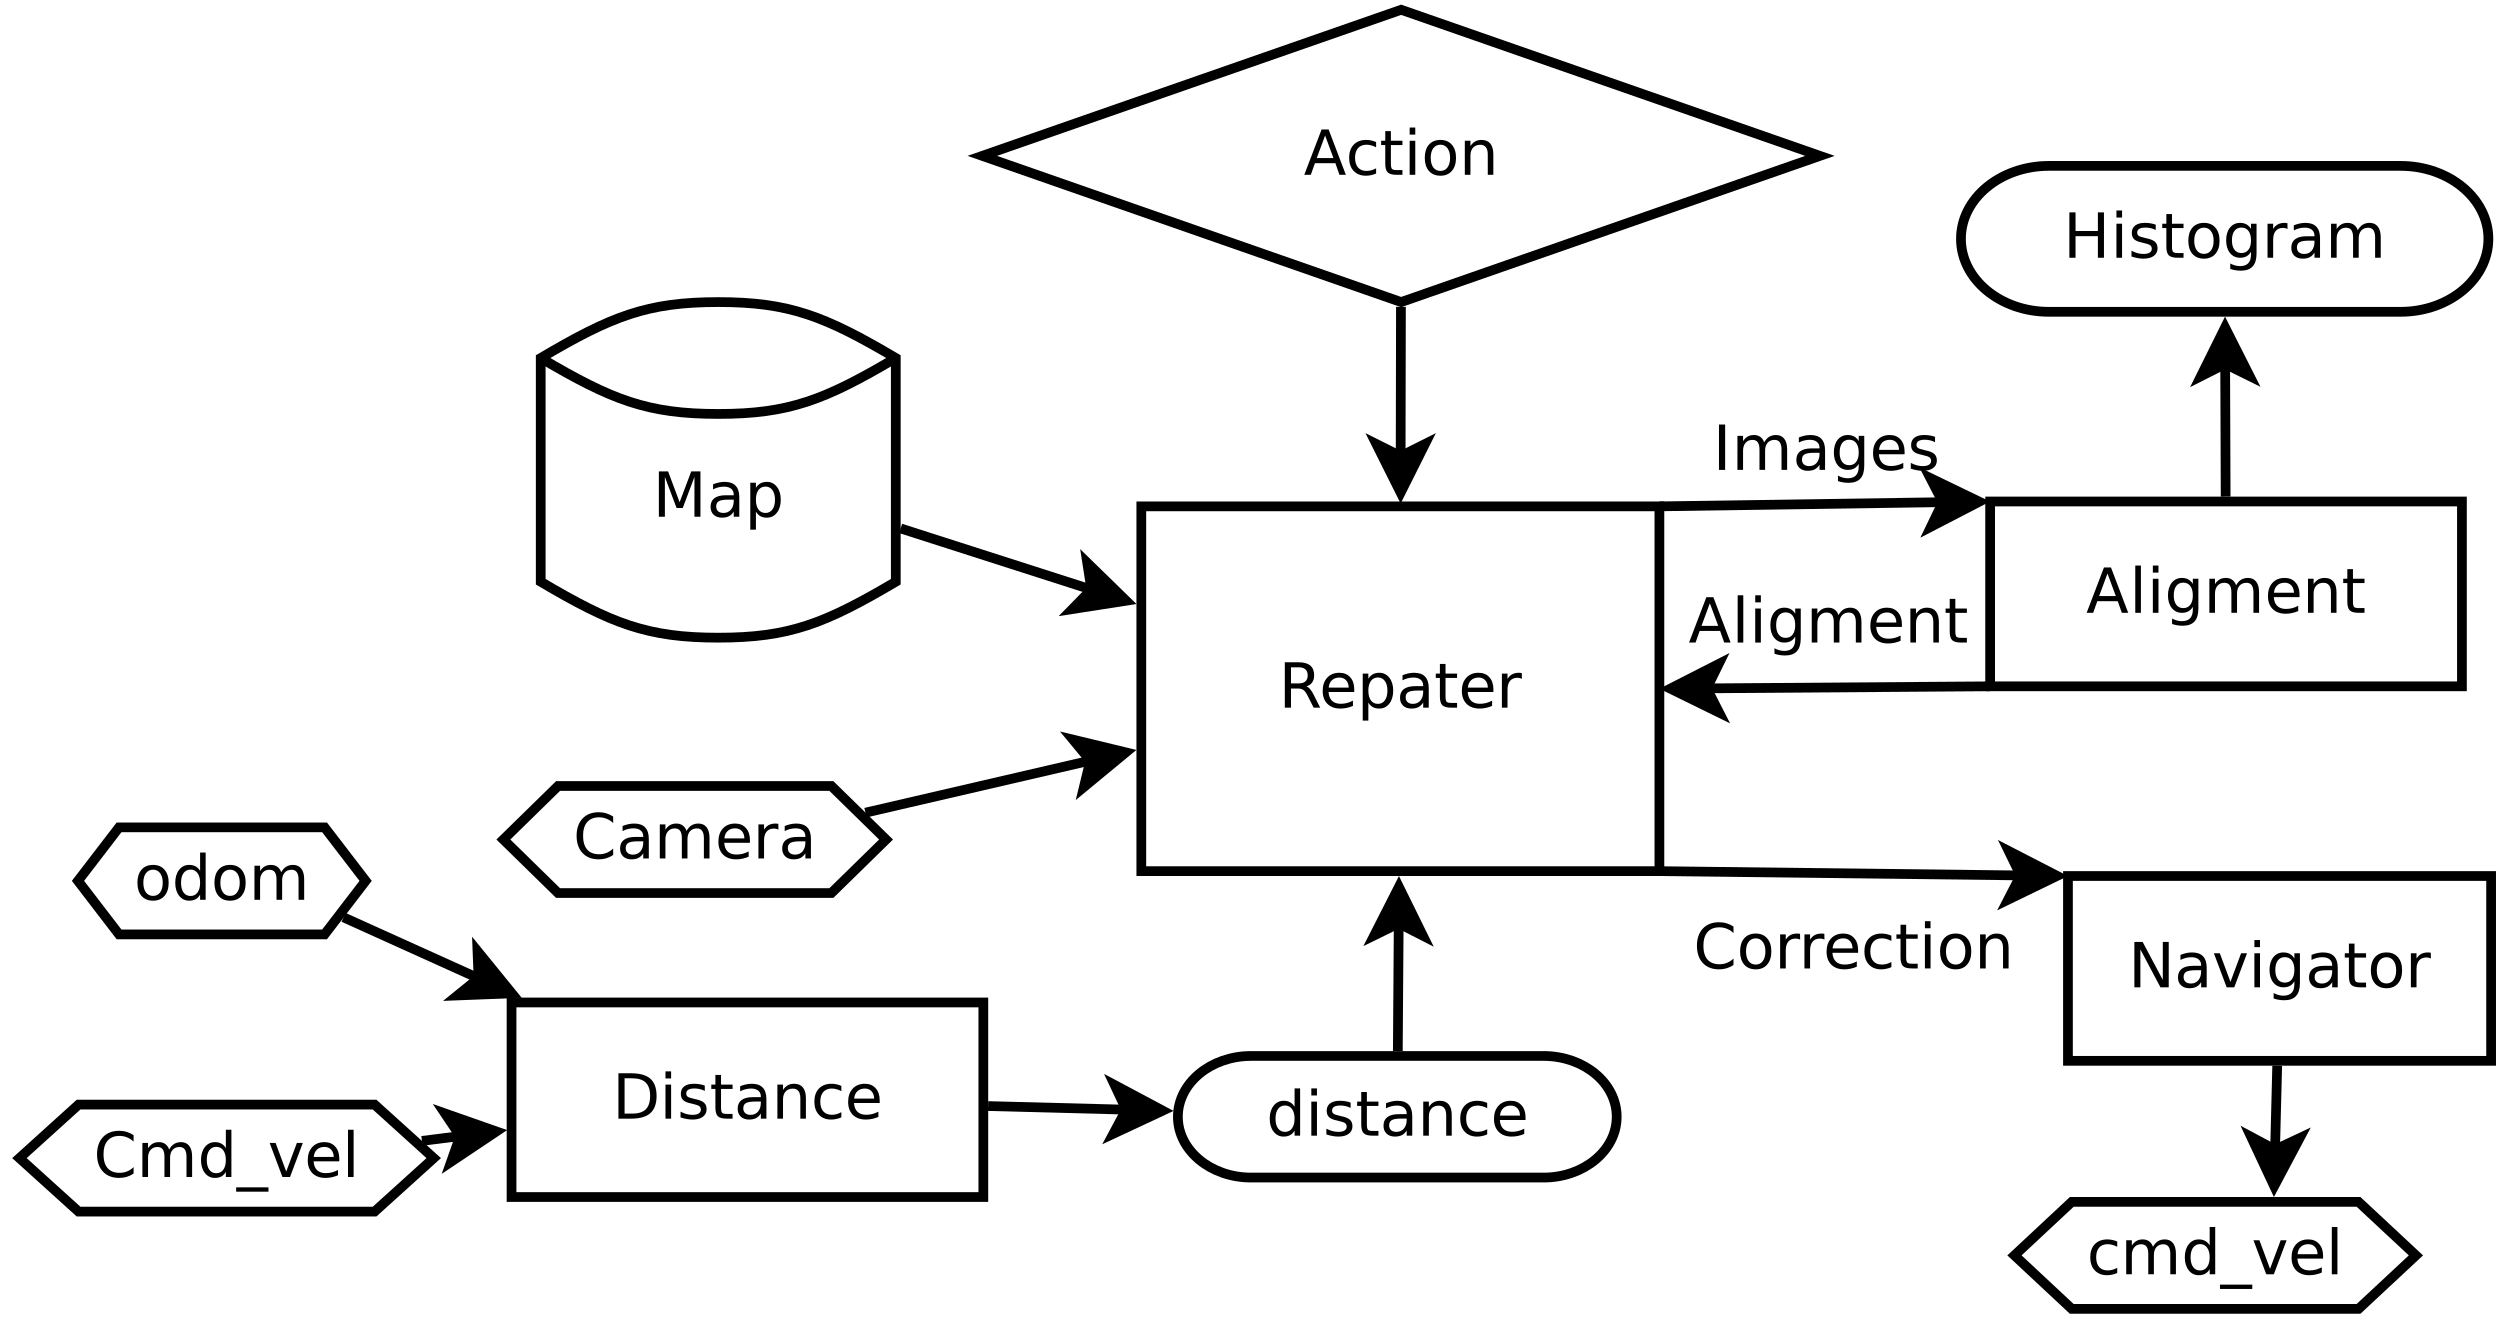 <?xml version="1.0" encoding="UTF-8"?>
<svg xmlns="http://www.w3.org/2000/svg" xmlns:xlink="http://www.w3.org/1999/xlink" width="514pt" height="272pt" viewBox="0 0 514 272" version="1.1">
<defs>
<g>
<symbol overflow="visible" id="glyph0-0">
<path style="stroke:none;" d="M 0.641 2.266 L 0.641 -9.016 L 7.031 -9.016 L 7.031 2.266 Z M 1.359 1.547 L 6.328 1.547 L 6.328 -8.297 L 1.359 -8.297 Z M 1.359 1.547 "/>
</symbol>
<symbol overflow="visible" id="glyph0-1">
<path style="stroke:none;" d="M 4.375 -8.078 L 2.656 -3.438 L 6.094 -3.438 Z M 3.656 -9.328 L 5.094 -9.328 L 8.641 0 L 7.328 0 L 6.484 -2.391 L 2.281 -2.391 L 1.438 0 L 0.094 0 Z M 3.656 -9.328 "/>
</symbol>
<symbol overflow="visible" id="glyph0-2">
<path style="stroke:none;" d="M 1.203 -9.719 L 2.359 -9.719 L 2.359 0 L 1.203 0 Z M 1.203 -9.719 "/>
</symbol>
<symbol overflow="visible" id="glyph0-3">
<path style="stroke:none;" d="M 1.203 -7 L 2.359 -7 L 2.359 0 L 1.203 0 Z M 1.203 -9.719 L 2.359 -9.719 L 2.359 -8.266 L 1.203 -8.266 Z M 1.203 -9.719 "/>
</symbol>
<symbol overflow="visible" id="glyph0-4">
<path style="stroke:none;" d="M 5.812 -3.578 C 5.812 -4.41 5.641 -5.055 5.297 -5.516 C 4.953 -5.973 4.469 -6.203 3.844 -6.203 C 3.227 -6.203 2.75 -5.973 2.406 -5.516 C 2.062 -5.055 1.891 -4.41 1.891 -3.578 C 1.891 -2.754 2.062 -2.113 2.406 -1.656 C 2.75 -1.195 3.227 -0.969 3.844 -0.969 C 4.469 -0.969 4.953 -1.195 5.297 -1.656 C 5.641 -2.113 5.812 -2.754 5.812 -3.578 Z M 6.953 -0.875 C 6.953 0.32 6.688 1.207 6.156 1.781 C 5.633 2.363 4.828 2.656 3.734 2.656 C 3.328 2.656 2.945 2.625 2.594 2.562 C 2.238 2.508 1.891 2.422 1.547 2.297 L 1.547 1.172 C 1.891 1.359 2.223 1.492 2.547 1.578 C 2.879 1.672 3.219 1.719 3.562 1.719 C 4.312 1.719 4.875 1.52 5.25 1.125 C 5.625 0.727 5.812 0.133 5.812 -0.656 L 5.812 -1.234 C 5.57 -0.816 5.266 -0.504 4.891 -0.297 C 4.523 -0.098 4.082 0 3.562 0 C 2.707 0 2.016 -0.328 1.484 -0.984 C 0.961 -1.641 0.703 -2.504 0.703 -3.578 C 0.703 -4.66 0.961 -5.531 1.484 -6.188 C 2.016 -6.844 2.707 -7.172 3.562 -7.172 C 4.082 -7.172 4.523 -7.066 4.891 -6.859 C 5.266 -6.648 5.57 -6.344 5.812 -5.938 L 5.812 -7 L 6.953 -7 Z M 6.953 -0.875 "/>
</symbol>
<symbol overflow="visible" id="glyph0-5">
<path style="stroke:none;" d="M 6.656 -5.656 C 6.938 -6.164 7.273 -6.547 7.672 -6.797 C 8.078 -7.047 8.551 -7.172 9.094 -7.172 C 9.82 -7.172 10.383 -6.914 10.781 -6.406 C 11.176 -5.895 11.375 -5.164 11.375 -4.219 L 11.375 0 L 10.219 0 L 10.219 -4.188 C 10.219 -4.852 10.098 -5.348 9.859 -5.672 C 9.629 -6.004 9.27 -6.172 8.781 -6.172 C 8.188 -6.172 7.711 -5.973 7.359 -5.578 C 7.016 -5.18 6.844 -4.641 6.844 -3.953 L 6.844 0 L 5.688 0 L 5.688 -4.188 C 5.688 -4.863 5.566 -5.363 5.328 -5.688 C 5.098 -6.008 4.734 -6.172 4.234 -6.172 C 3.648 -6.172 3.18 -5.969 2.828 -5.562 C 2.484 -5.164 2.312 -4.629 2.312 -3.953 L 2.312 0 L 1.156 0 L 1.156 -7 L 2.312 -7 L 2.312 -5.906 C 2.582 -6.332 2.898 -6.648 3.266 -6.859 C 3.629 -7.066 4.062 -7.172 4.562 -7.172 C 5.07 -7.172 5.504 -7.039 5.859 -6.781 C 6.223 -6.52 6.488 -6.145 6.656 -5.656 Z M 6.656 -5.656 "/>
</symbol>
<symbol overflow="visible" id="glyph0-6">
<path style="stroke:none;" d="M 7.188 -3.781 L 7.188 -3.219 L 1.906 -3.219 C 1.957 -2.426 2.195 -1.82 2.625 -1.406 C 3.051 -1 3.645 -0.797 4.406 -0.797 C 4.844 -0.797 5.27 -0.848 5.688 -0.953 C 6.102 -1.066 6.516 -1.227 6.922 -1.438 L 6.922 -0.359 C 6.516 -0.18 6.094 -0.047 5.656 0.047 C 5.219 0.141 4.781 0.188 4.344 0.188 C 3.219 0.188 2.328 -0.133 1.672 -0.781 C 1.023 -1.438 0.703 -2.32 0.703 -3.438 C 0.703 -4.582 1.008 -5.488 1.625 -6.156 C 2.25 -6.832 3.086 -7.172 4.141 -7.172 C 5.078 -7.172 5.816 -6.863 6.359 -6.25 C 6.91 -5.645 7.188 -4.82 7.188 -3.781 Z M 6.047 -4.125 C 6.035 -4.75 5.859 -5.25 5.516 -5.625 C 5.172 -6 4.719 -6.188 4.156 -6.188 C 3.508 -6.188 2.992 -6.004 2.609 -5.641 C 2.223 -5.285 2 -4.781 1.938 -4.125 Z M 6.047 -4.125 "/>
</symbol>
<symbol overflow="visible" id="glyph0-7">
<path style="stroke:none;" d="M 7.016 -4.219 L 7.016 0 L 5.875 0 L 5.875 -4.188 C 5.875 -4.852 5.742 -5.348 5.484 -5.672 C 5.223 -6.004 4.836 -6.172 4.328 -6.172 C 3.703 -6.172 3.207 -5.973 2.844 -5.578 C 2.488 -5.18 2.312 -4.641 2.312 -3.953 L 2.312 0 L 1.156 0 L 1.156 -7 L 2.312 -7 L 2.312 -5.906 C 2.594 -6.332 2.914 -6.648 3.281 -6.859 C 3.656 -7.066 4.086 -7.172 4.578 -7.172 C 5.379 -7.172 5.984 -6.922 6.391 -6.422 C 6.805 -5.922 7.016 -5.188 7.016 -4.219 Z M 7.016 -4.219 "/>
</symbol>
<symbol overflow="visible" id="glyph0-8">
<path style="stroke:none;" d="M 2.344 -8.984 L 2.344 -7 L 4.719 -7 L 4.719 -6.109 L 2.344 -6.109 L 2.344 -2.312 C 2.344 -1.738 2.422 -1.367 2.578 -1.203 C 2.734 -1.047 3.051 -0.969 3.531 -0.969 L 4.719 -0.969 L 4.719 0 L 3.531 0 C 2.645 0 2.031 -0.164 1.688 -0.5 C 1.352 -0.832 1.188 -1.438 1.188 -2.312 L 1.188 -6.109 L 0.344 -6.109 L 0.344 -7 L 1.188 -7 L 1.188 -8.984 Z M 2.344 -8.984 "/>
</symbol>
<symbol overflow="visible" id="glyph0-9">
<path style="stroke:none;" d="M 5.688 -4.375 C 5.957 -4.281 6.219 -4.082 6.469 -3.781 C 6.727 -3.488 6.984 -3.078 7.234 -2.547 L 8.516 0 L 7.172 0 L 5.969 -2.391 C 5.664 -3.016 5.367 -3.426 5.078 -3.625 C 4.785 -3.832 4.391 -3.938 3.891 -3.938 L 2.516 -3.938 L 2.516 0 L 1.25 0 L 1.25 -9.328 L 4.109 -9.328 C 5.172 -9.328 5.961 -9.102 6.484 -8.656 C 7.016 -8.207 7.281 -7.535 7.281 -6.641 C 7.281 -6.055 7.141 -5.566 6.859 -5.172 C 6.586 -4.785 6.195 -4.52 5.688 -4.375 Z M 2.516 -8.297 L 2.516 -4.984 L 4.109 -4.984 C 4.711 -4.984 5.172 -5.125 5.484 -5.406 C 5.797 -5.688 5.953 -6.098 5.953 -6.641 C 5.953 -7.18 5.797 -7.594 5.484 -7.875 C 5.172 -8.156 4.711 -8.297 4.109 -8.297 Z M 2.516 -8.297 "/>
</symbol>
<symbol overflow="visible" id="glyph0-10">
<path style="stroke:none;" d="M 2.312 -1.047 L 2.312 2.656 L 1.156 2.656 L 1.156 -7 L 2.312 -7 L 2.312 -5.938 C 2.562 -6.352 2.867 -6.66 3.234 -6.859 C 3.598 -7.066 4.039 -7.172 4.562 -7.172 C 5.406 -7.172 6.094 -6.832 6.625 -6.156 C 7.156 -5.477 7.422 -4.594 7.422 -3.5 C 7.422 -2.395 7.156 -1.504 6.625 -0.828 C 6.094 -0.148 5.406 0.188 4.562 0.188 C 4.039 0.188 3.598 0.086 3.234 -0.109 C 2.867 -0.316 2.562 -0.629 2.312 -1.047 Z M 6.234 -3.5 C 6.234 -4.344 6.055 -5.004 5.703 -5.484 C 5.359 -5.961 4.883 -6.203 4.281 -6.203 C 3.664 -6.203 3.18 -5.961 2.828 -5.484 C 2.484 -5.004 2.312 -4.344 2.312 -3.5 C 2.312 -2.645 2.484 -1.977 2.828 -1.5 C 3.18 -1.02 3.664 -0.781 4.281 -0.781 C 4.883 -0.781 5.359 -1.02 5.703 -1.5 C 6.055 -1.977 6.234 -2.645 6.234 -3.5 Z M 6.234 -3.5 "/>
</symbol>
<symbol overflow="visible" id="glyph0-11">
<path style="stroke:none;" d="M 4.391 -3.516 C 3.461 -3.516 2.816 -3.406 2.453 -3.188 C 2.098 -2.977 1.922 -2.617 1.922 -2.109 C 1.922 -1.703 2.051 -1.379 2.312 -1.141 C 2.582 -0.898 2.953 -0.781 3.422 -0.781 C 4.055 -0.781 4.566 -1.004 4.953 -1.453 C 5.336 -1.91 5.531 -2.516 5.531 -3.266 L 5.531 -3.516 Z M 6.672 -4 L 6.672 0 L 5.531 0 L 5.531 -1.062 C 5.27 -0.633 4.941 -0.316 4.547 -0.109 C 4.16 0.086 3.68 0.188 3.109 0.188 C 2.391 0.188 1.816 -0.016 1.391 -0.422 C 0.973 -0.828 0.766 -1.363 0.766 -2.031 C 0.766 -2.82 1.023 -3.414 1.547 -3.812 C 2.078 -4.219 2.867 -4.422 3.922 -4.422 L 5.531 -4.422 L 5.531 -4.531 C 5.531 -5.062 5.352 -5.469 5 -5.75 C 4.656 -6.039 4.172 -6.188 3.547 -6.188 C 3.141 -6.188 2.75 -6.141 2.375 -6.047 C 2 -5.953 1.633 -5.812 1.281 -5.625 L 1.281 -6.672 C 1.695 -6.836 2.102 -6.961 2.5 -7.047 C 2.895 -7.129 3.281 -7.172 3.656 -7.172 C 4.676 -7.172 5.43 -6.906 5.922 -6.375 C 6.422 -5.852 6.672 -5.062 6.672 -4 Z M 6.672 -4 "/>
</symbol>
<symbol overflow="visible" id="glyph0-12">
<path style="stroke:none;" d="M 5.266 -5.922 C 5.129 -5.992 4.984 -6.047 4.828 -6.078 C 4.68 -6.117 4.52 -6.141 4.344 -6.141 C 3.688 -6.141 3.18 -5.926 2.828 -5.5 C 2.484 -5.082 2.312 -4.477 2.312 -3.688 L 2.312 0 L 1.156 0 L 1.156 -7 L 2.312 -7 L 2.312 -5.906 C 2.562 -6.332 2.879 -6.648 3.266 -6.859 C 3.648 -7.066 4.117 -7.172 4.672 -7.172 C 4.754 -7.172 4.844 -7.164 4.938 -7.156 C 5.031 -7.145 5.133 -7.129 5.25 -7.109 Z M 5.266 -5.922 "/>
</symbol>
<symbol overflow="visible" id="glyph0-13">
<path style="stroke:none;" d="M 1.25 -9.328 L 2.953 -9.328 L 7.094 -1.531 L 7.094 -9.328 L 8.312 -9.328 L 8.312 0 L 6.609 0 L 2.484 -7.797 L 2.484 0 L 1.25 0 Z M 1.25 -9.328 "/>
</symbol>
<symbol overflow="visible" id="glyph0-14">
<path style="stroke:none;" d="M 0.375 -7 L 1.594 -7 L 3.781 -1.125 L 5.969 -7 L 7.188 -7 L 4.562 0 L 3 0 Z M 0.375 -7 "/>
</symbol>
<symbol overflow="visible" id="glyph0-15">
<path style="stroke:none;" d="M 3.922 -6.188 C 3.305 -6.188 2.816 -5.945 2.453 -5.469 C 2.098 -4.988 1.922 -4.332 1.922 -3.5 C 1.922 -2.656 2.098 -1.992 2.453 -1.516 C 2.805 -1.035 3.297 -0.797 3.922 -0.797 C 4.535 -0.797 5.02 -1.035 5.375 -1.516 C 5.727 -2.004 5.906 -2.664 5.906 -3.5 C 5.906 -4.32 5.727 -4.973 5.375 -5.453 C 5.02 -5.941 4.535 -6.188 3.922 -6.188 Z M 3.922 -7.172 C 4.922 -7.172 5.703 -6.844 6.266 -6.188 C 6.836 -5.539 7.125 -4.645 7.125 -3.5 C 7.125 -2.352 6.836 -1.453 6.266 -0.797 C 5.703 -0.141 4.922 0.188 3.922 0.188 C 2.91 0.188 2.117 -0.141 1.547 -0.797 C 0.984 -1.453 0.703 -2.352 0.703 -3.5 C 0.703 -4.645 0.984 -5.539 1.547 -6.188 C 2.117 -6.844 2.91 -7.172 3.922 -7.172 Z M 3.922 -7.172 "/>
</symbol>
<symbol overflow="visible" id="glyph0-16">
<path style="stroke:none;" d="M 2.516 -8.297 L 2.516 -1.031 L 4.047 -1.031 C 5.328 -1.031 6.266 -1.32 6.859 -1.906 C 7.461 -2.488 7.766 -3.41 7.766 -4.672 C 7.766 -5.922 7.461 -6.836 6.859 -7.422 C 6.266 -8.004 5.328 -8.297 4.047 -8.297 Z M 1.25 -9.328 L 3.844 -9.328 C 5.656 -9.328 6.984 -8.953 7.828 -8.203 C 8.672 -7.453 9.094 -6.273 9.094 -4.672 C 9.094 -3.066 8.664 -1.883 7.812 -1.125 C 6.969 -0.375 5.645 0 3.844 0 L 1.25 0 Z M 1.25 -9.328 "/>
</symbol>
<symbol overflow="visible" id="glyph0-17">
<path style="stroke:none;" d="M 5.672 -6.797 L 5.672 -5.703 C 5.348 -5.867 5.008 -5.992 4.656 -6.078 C 4.301 -6.16 3.938 -6.203 3.562 -6.203 C 3 -6.203 2.57 -6.113 2.281 -5.938 C 2 -5.77 1.859 -5.508 1.859 -5.156 C 1.859 -4.883 1.957 -4.672 2.156 -4.516 C 2.363 -4.367 2.773 -4.227 3.391 -4.094 L 3.781 -4 C 4.602 -3.832 5.188 -3.586 5.531 -3.266 C 5.875 -2.941 6.047 -2.5 6.047 -1.938 C 6.047 -1.281 5.785 -0.758 5.266 -0.375 C 4.754 0 4.051 0.188 3.156 0.188 C 2.781 0.188 2.391 0.148 1.984 0.078 C 1.578 0.004 1.145 -0.102 0.688 -0.25 L 0.688 -1.438 C 1.113 -1.219 1.531 -1.051 1.938 -0.938 C 2.352 -0.832 2.766 -0.781 3.172 -0.781 C 3.711 -0.781 4.129 -0.875 4.422 -1.062 C 4.711 -1.25 4.859 -1.508 4.859 -1.844 C 4.859 -2.156 4.754 -2.395 4.547 -2.562 C 4.336 -2.727 3.875 -2.891 3.156 -3.047 L 2.766 -3.141 C 2.047 -3.285 1.531 -3.516 1.219 -3.828 C 0.906 -4.141 0.75 -4.566 0.75 -5.109 C 0.75 -5.766 0.977 -6.27 1.438 -6.625 C 1.906 -6.988 2.57 -7.172 3.438 -7.172 C 3.852 -7.172 4.25 -7.141 4.625 -7.078 C 5 -7.016 5.348 -6.922 5.672 -6.797 Z M 5.672 -6.797 "/>
</symbol>
<symbol overflow="visible" id="glyph0-18">
<path style="stroke:none;" d="M 6.25 -6.734 L 6.25 -5.656 C 5.914 -5.832 5.586 -5.961 5.266 -6.047 C 4.941 -6.141 4.613 -6.188 4.281 -6.188 C 3.531 -6.188 2.945 -5.953 2.531 -5.484 C 2.125 -5.016 1.922 -4.352 1.922 -3.5 C 1.922 -2.645 2.125 -1.977 2.531 -1.5 C 2.945 -1.031 3.531 -0.797 4.281 -0.797 C 4.613 -0.797 4.941 -0.836 5.266 -0.922 C 5.586 -1.016 5.914 -1.148 6.25 -1.328 L 6.25 -0.266 C 5.926 -0.117 5.594 -0.008 5.25 0.062 C 4.906 0.145 4.539 0.188 4.156 0.188 C 3.094 0.188 2.25 -0.145 1.625 -0.812 C 1.008 -1.477 0.703 -2.375 0.703 -3.5 C 0.703 -4.633 1.016 -5.531 1.641 -6.188 C 2.273 -6.844 3.133 -7.172 4.219 -7.172 C 4.57 -7.172 4.914 -7.133 5.25 -7.062 C 5.594 -6.988 5.926 -6.879 6.25 -6.734 Z M 6.25 -6.734 "/>
</symbol>
<symbol overflow="visible" id="glyph0-19">
<path style="stroke:none;" d="M 8.234 -8.609 L 8.234 -7.281 C 7.816 -7.676 7.363 -7.969 6.875 -8.156 C 6.395 -8.352 5.883 -8.453 5.344 -8.453 C 4.281 -8.453 3.461 -8.125 2.891 -7.469 C 2.328 -6.82 2.047 -5.883 2.047 -4.656 C 2.047 -3.426 2.328 -2.484 2.891 -1.828 C 3.461 -1.18 4.281 -0.859 5.344 -0.859 C 5.883 -0.859 6.395 -0.953 6.875 -1.141 C 7.363 -1.336 7.816 -1.633 8.234 -2.031 L 8.234 -0.719 C 7.797 -0.414 7.328 -0.188 6.828 -0.031 C 6.336 0.113 5.82 0.188 5.281 0.188 C 3.863 0.188 2.75 -0.242 1.938 -1.109 C 1.125 -1.973 0.719 -3.156 0.719 -4.656 C 0.719 -6.156 1.125 -7.336 1.938 -8.203 C 2.75 -9.066 3.863 -9.5 5.281 -9.5 C 5.832 -9.5 6.352 -9.422 6.844 -9.266 C 7.344 -9.117 7.805 -8.898 8.234 -8.609 Z M 8.234 -8.609 "/>
</symbol>
<symbol overflow="visible" id="glyph0-20">
<path style="stroke:none;" d="M 5.812 -5.938 L 5.812 -9.719 L 6.953 -9.719 L 6.953 0 L 5.812 0 L 5.812 -1.047 C 5.57 -0.629 5.266 -0.316 4.891 -0.109 C 4.523 0.086 4.082 0.188 3.562 0.188 C 2.719 0.188 2.031 -0.148 1.5 -0.828 C 0.969 -1.504 0.703 -2.395 0.703 -3.5 C 0.703 -4.594 0.969 -5.477 1.5 -6.156 C 2.031 -6.832 2.719 -7.172 3.562 -7.172 C 4.082 -7.172 4.523 -7.066 4.891 -6.859 C 5.266 -6.66 5.57 -6.352 5.812 -5.938 Z M 1.891 -3.5 C 1.891 -2.645 2.062 -1.977 2.406 -1.5 C 2.758 -1.02 3.238 -0.781 3.844 -0.781 C 4.457 -0.781 4.938 -1.02 5.281 -1.5 C 5.633 -1.977 5.812 -2.645 5.812 -3.5 C 5.812 -4.344 5.633 -5.004 5.281 -5.484 C 4.938 -5.961 4.457 -6.203 3.844 -6.203 C 3.238 -6.203 2.758 -5.961 2.406 -5.484 C 2.062 -5.004 1.891 -4.344 1.891 -3.5 Z M 1.891 -3.5 "/>
</symbol>
<symbol overflow="visible" id="glyph0-21">
<path style="stroke:none;" d="M 6.516 2.125 L 6.516 3.016 L -0.125 3.016 L -0.125 2.125 Z M 6.516 2.125 "/>
</symbol>
<symbol overflow="visible" id="glyph0-22">
<path style="stroke:none;" d="M 1.25 -9.328 L 3.141 -9.328 L 5.516 -2.984 L 7.906 -9.328 L 9.797 -9.328 L 9.797 0 L 8.562 0 L 8.562 -8.188 L 6.156 -1.797 L 4.891 -1.797 L 2.484 -8.188 L 2.484 0 L 1.25 0 Z M 1.25 -9.328 "/>
</symbol>
<symbol overflow="visible" id="glyph0-23">
<path style="stroke:none;" d="M 1.25 -9.328 L 2.516 -9.328 L 2.516 -5.5 L 7.109 -5.5 L 7.109 -9.328 L 8.359 -9.328 L 8.359 0 L 7.109 0 L 7.109 -4.438 L 2.516 -4.438 L 2.516 0 L 1.25 0 Z M 1.25 -9.328 "/>
</symbol>
<symbol overflow="visible" id="glyph0-24">
<path style="stroke:none;" d="M 1.25 -9.328 L 2.516 -9.328 L 2.516 0 L 1.25 0 Z M 1.25 -9.328 "/>
</symbol>
</g>
</defs>
<g id="surface121524">
<rect x="0" y="0" width="514" height="272" style="fill:rgb(100%,100%,100%);fill-opacity:1;stroke:none;"/>
<path style="fill-rule:evenodd;fill:rgb(100%,100%,100%);fill-opacity:1;stroke-width:0.1;stroke-linecap:butt;stroke-linejoin:miter;stroke:rgb(0%,0%,0%);stroke-opacity:1;stroke-miterlimit:10;" d="M 27.7 12.2 L 32.55 12.2 L 32.55 14.1 L 27.7 14.1 Z M 27.7 12.2 " transform="matrix(20,0,0,20,-144.827,-140.893)"/>
<g style="fill:rgb(0%,0%,0%);fill-opacity:1;">
  <use xlink:href="#glyph0-1" x="428.922" y="125.994"/>
  <use xlink:href="#glyph0-2" x="437.811" y="125.994"/>
  <use xlink:href="#glyph0-3" x="441.422" y="125.994"/>
  <use xlink:href="#glyph0-4" x="445.033" y="125.994"/>
  <use xlink:href="#glyph0-5" x="453.089" y="125.994"/>
  <use xlink:href="#glyph0-6" x="465.589" y="125.994"/>
  <use xlink:href="#glyph0-7" x="473.366" y="125.994"/>
  <use xlink:href="#glyph0-8" x="481.422" y="125.994"/>
</g>
<path style="fill-rule:evenodd;fill:rgb(100%,100%,100%);fill-opacity:1;stroke-width:0.1;stroke-linecap:butt;stroke-linejoin:miter;stroke:rgb(0%,0%,0%);stroke-opacity:1;stroke-miterlimit:10;" d="M 18.974 12.25 L 24.3 12.25 L 24.3 16 L 18.974 16 Z M 18.974 12.25 " transform="matrix(20,0,0,20,-144.827,-140.893)"/>
<g style="fill:rgb(0%,0%,0%);fill-opacity:1;">
  <use xlink:href="#glyph0-9" x="262.91" y="145.494"/>
  <use xlink:href="#glyph0-6" x="271.243" y="145.494"/>
  <use xlink:href="#glyph0-10" x="279.021" y="145.494"/>
  <use xlink:href="#glyph0-11" x="287.077" y="145.494"/>
  <use xlink:href="#glyph0-8" x="294.855" y="145.494"/>
  <use xlink:href="#glyph0-6" x="299.855" y="145.494"/>
  <use xlink:href="#glyph0-12" x="307.632" y="145.494"/>
</g>
<path style="fill-rule:evenodd;fill:rgb(100%,100%,100%);fill-opacity:1;stroke-width:0.1;stroke-linecap:butt;stroke-linejoin:miter;stroke:rgb(0%,0%,0%);stroke-opacity:1;stroke-miterlimit:10;" d="M 28.5 16.05 L 32.85 16.05 L 32.85 17.95 L 28.5 17.95 Z M 28.5 16.05 " transform="matrix(20,0,0,20,-144.827,-140.893)"/>
<g style="fill:rgb(0%,0%,0%);fill-opacity:1;">
  <use xlink:href="#glyph0-13" x="437.578" y="202.994"/>
  <use xlink:href="#glyph0-11" x="447.023" y="202.994"/>
  <use xlink:href="#glyph0-14" x="454.8" y="202.994"/>
  <use xlink:href="#glyph0-3" x="462.3" y="202.994"/>
  <use xlink:href="#glyph0-4" x="465.911" y="202.994"/>
  <use xlink:href="#glyph0-11" x="473.967" y="202.994"/>
  <use xlink:href="#glyph0-8" x="481.745" y="202.994"/>
  <use xlink:href="#glyph0-15" x="486.745" y="202.994"/>
  <use xlink:href="#glyph0-12" x="494.523" y="202.994"/>
</g>
<path style="fill-rule:evenodd;fill:rgb(100%,100%,100%);fill-opacity:1;stroke-width:0.1;stroke-linecap:butt;stroke-linejoin:miter;stroke:rgb(0%,0%,0%);stroke-opacity:1;stroke-miterlimit:10;" d="M 12.5 17.35 L 17.35 17.35 L 17.35 19.35 L 12.5 19.35 Z M 12.5 17.35 " transform="matrix(20,0,0,20,-144.827,-140.893)"/>
<g style="fill:rgb(0%,0%,0%);fill-opacity:1;">
  <use xlink:href="#glyph0-16" x="125.898" y="229.994"/>
  <use xlink:href="#glyph0-3" x="135.621" y="229.994"/>
  <use xlink:href="#glyph0-17" x="139.232" y="229.994"/>
  <use xlink:href="#glyph0-8" x="145.898" y="229.994"/>
  <use xlink:href="#glyph0-11" x="150.898" y="229.994"/>
  <use xlink:href="#glyph0-7" x="158.676" y="229.994"/>
  <use xlink:href="#glyph0-18" x="166.732" y="229.994"/>
  <use xlink:href="#glyph0-6" x="173.676" y="229.994"/>
</g>
<path style="fill-rule:evenodd;fill:rgb(100%,100%,100%);fill-opacity:1;stroke-width:0.1;stroke-linecap:butt;stroke-linejoin:miter;stroke:rgb(0%,0%,0%);stroke-opacity:1;stroke-miterlimit:10;" d="M 12.978 15.125 L 15.788 15.125 L 16.35 15.675 L 15.788 16.225 L 12.978 16.225 L 12.416 15.675 Z M 12.978 15.125 " transform="matrix(20,0,0,20,-144.827,-140.893)"/>
<g style="fill:rgb(0%,0%,0%);fill-opacity:1;">
  <use xlink:href="#glyph0-19" x="117.832" y="176.494"/>
  <use xlink:href="#glyph0-11" x="126.721" y="176.494"/>
  <use xlink:href="#glyph0-5" x="134.499" y="176.494"/>
  <use xlink:href="#glyph0-6" x="146.999" y="176.494"/>
  <use xlink:href="#glyph0-12" x="154.776" y="176.494"/>
  <use xlink:href="#glyph0-11" x="160.054" y="176.494"/>
</g>
<path style="fill-rule:evenodd;fill:rgb(100%,100%,100%);fill-opacity:1;stroke-width:0.1;stroke-linecap:butt;stroke-linejoin:miter;stroke:rgb(0%,0%,0%);stroke-opacity:1;stroke-miterlimit:10;" d="M 8.049 18.4 L 11.092 18.4 L 11.7 18.95 L 11.092 19.5 L 8.049 19.5 L 7.441 18.95 Z M 8.049 18.4 " transform="matrix(20,0,0,20,-144.827,-140.893)"/>
<g style="fill:rgb(0%,0%,0%);fill-opacity:1;">
  <use xlink:href="#glyph0-19" x="19.234" y="241.994"/>
  <use xlink:href="#glyph0-5" x="28.123" y="241.994"/>
  <use xlink:href="#glyph0-20" x="40.623" y="241.994"/>
  <use xlink:href="#glyph0-21" x="48.679" y="241.994"/>
  <use xlink:href="#glyph0-14" x="55.068" y="241.994"/>
  <use xlink:href="#glyph0-6" x="62.568" y="241.994"/>
  <use xlink:href="#glyph0-2" x="70.345" y="241.994"/>
</g>
<path style="fill-rule:evenodd;fill:rgb(100%,100%,100%);fill-opacity:1;stroke-width:0.1;stroke-linecap:butt;stroke-linejoin:miter;stroke:rgb(0%,0%,0%);stroke-opacity:1;stroke-miterlimit:10;" d="M 8.465 15.55 L 10.578 15.55 L 11 16.1 L 10.578 16.65 L 8.465 16.65 L 8.043 16.1 Z M 8.465 15.55 " transform="matrix(20,0,0,20,-144.827,-140.893)"/>
<g style="fill:rgb(0%,0%,0%);fill-opacity:1;">
  <use xlink:href="#glyph0-15" x="27.551" y="184.994"/>
  <use xlink:href="#glyph0-20" x="35.329" y="184.994"/>
  <use xlink:href="#glyph0-15" x="43.384" y="184.994"/>
  <use xlink:href="#glyph0-5" x="51.162" y="184.994"/>
</g>
<path style="fill:none;stroke-width:0.1;stroke-linecap:butt;stroke-linejoin:miter;stroke:rgb(0%,0%,0%);stroke-opacity:1;stroke-miterlimit:10;" d="M 10.773 16.475 L 12.161 17.102 " transform="matrix(20,0,0,20,-144.827,-140.893)"/>
<path style="fill-rule:evenodd;fill:rgb(0%,0%,0%);fill-opacity:1;stroke-width:0.1;stroke-linecap:butt;stroke-linejoin:miter;stroke:rgb(0%,0%,0%);stroke-opacity:1;stroke-miterlimit:10;" d="M 12.503 17.256 L 11.944 17.278 L 12.161 17.102 L 12.15 16.822 Z M 12.503 17.256 " transform="matrix(20,0,0,20,-144.827,-140.893)"/>
<path style="fill:none;stroke-width:0.1;stroke-linecap:butt;stroke-linejoin:miter;stroke:rgb(0%,0%,0%);stroke-opacity:1;stroke-miterlimit:10;" d="M 11.579 18.773 L 11.972 18.723 " transform="matrix(20,0,0,20,-144.827,-140.893)"/>
<path style="fill-rule:evenodd;fill:rgb(0%,0%,0%);fill-opacity:1;stroke-width:0.1;stroke-linecap:butt;stroke-linejoin:miter;stroke:rgb(0%,0%,0%);stroke-opacity:1;stroke-miterlimit:10;" d="M 12.344 18.676 L 11.879 18.987 L 11.972 18.723 L 11.816 18.491 Z M 12.344 18.676 " transform="matrix(20,0,0,20,-144.827,-140.893)"/>
<path style="fill-rule:evenodd;fill:rgb(100%,100%,100%);fill-opacity:1;stroke-width:0.1;stroke-linecap:butt;stroke-linejoin:miter;stroke:rgb(0%,0%,0%);stroke-opacity:1;stroke-miterlimit:10;" d="M 20.102 17.9 L 23.109 17.9 C 23.525 17.9 23.861 18.18 23.861 18.525 C 23.861 18.87 23.525 19.15 23.109 19.15 L 20.102 19.15 C 19.687 19.15 19.35 18.87 19.35 18.525 C 19.35 18.18 19.687 17.9 20.102 17.9 Z M 20.102 17.9 " transform="matrix(20,0,0,20,-144.827,-140.893)"/>
<g style="fill:rgb(0%,0%,0%);fill-opacity:1;">
  <use xlink:href="#glyph0-20" x="260.352" y="233.494"/>
  <use xlink:href="#glyph0-3" x="268.407" y="233.494"/>
  <use xlink:href="#glyph0-17" x="272.018" y="233.494"/>
  <use xlink:href="#glyph0-8" x="278.685" y="233.494"/>
  <use xlink:href="#glyph0-11" x="283.685" y="233.494"/>
  <use xlink:href="#glyph0-7" x="291.463" y="233.494"/>
  <use xlink:href="#glyph0-18" x="299.518" y="233.494"/>
  <use xlink:href="#glyph0-6" x="306.463" y="233.494"/>
</g>
<path style="fill:none;stroke-width:0.1;stroke-linecap:butt;stroke-linejoin:miter;stroke:rgb(0%,0%,0%);stroke-opacity:1;stroke-miterlimit:10;" d="M 17.399 18.415 L 18.819 18.452 " transform="matrix(20,0,0,20,-144.827,-140.893)"/>
<path style="fill-rule:evenodd;fill:rgb(0%,0%,0%);fill-opacity:1;stroke-width:0.1;stroke-linecap:butt;stroke-linejoin:miter;stroke:rgb(0%,0%,0%);stroke-opacity:1;stroke-miterlimit:10;" d="M 19.194 18.462 L 18.687 18.699 L 18.819 18.452 L 18.7 18.199 Z M 19.194 18.462 " transform="matrix(20,0,0,20,-144.827,-140.893)"/>
<path style="fill:none;stroke-width:0.1;stroke-linecap:butt;stroke-linejoin:miter;stroke:rgb(0%,0%,0%);stroke-opacity:1;stroke-miterlimit:10;" d="M 21.611 17.85 L 21.62 16.537 " transform="matrix(20,0,0,20,-144.827,-140.893)"/>
<path style="fill-rule:evenodd;fill:rgb(0%,0%,0%);fill-opacity:1;stroke-width:0.1;stroke-linecap:butt;stroke-linejoin:miter;stroke:rgb(0%,0%,0%);stroke-opacity:1;stroke-miterlimit:10;" d="M 21.622 16.162 L 21.869 16.664 L 21.62 16.537 L 21.369 16.66 Z M 21.622 16.162 " transform="matrix(20,0,0,20,-144.827,-140.893)"/>
<path style="fill:none;stroke-width:0.1;stroke-linecap:butt;stroke-linejoin:miter;stroke:rgb(0%,0%,0%);stroke-opacity:1;stroke-miterlimit:10;" d="M 16.138 15.399 L 18.45 14.863 " transform="matrix(20,0,0,20,-144.827,-140.893)"/>
<path style="fill-rule:evenodd;fill:rgb(0%,0%,0%);fill-opacity:1;stroke-width:0.1;stroke-linecap:butt;stroke-linejoin:miter;stroke:rgb(0%,0%,0%);stroke-opacity:1;stroke-miterlimit:10;" d="M 18.815 14.779 L 18.384 15.135 L 18.45 14.863 L 18.272 14.648 Z M 18.815 14.779 " transform="matrix(20,0,0,20,-144.827,-140.893)"/>
<path style="fill-rule:evenodd;fill:rgb(100%,100%,100%);fill-opacity:1;stroke-width:0.1;stroke-linecap:butt;stroke-linejoin:miter;stroke:rgb(0%,0%,0%);stroke-opacity:1;stroke-miterlimit:10;" d="M 21.645 7.145 L 25.95 8.647 L 21.645 10.15 L 17.339 8.647 Z M 21.645 7.145 " transform="matrix(20,0,0,20,-144.827,-140.893)"/>
<g style="fill:rgb(0%,0%,0%);fill-opacity:1;">
  <use xlink:href="#glyph0-1" x="268.066" y="35.94"/>
  <use xlink:href="#glyph0-18" x="276.678" y="35.94"/>
  <use xlink:href="#glyph0-8" x="283.622" y="35.94"/>
  <use xlink:href="#glyph0-3" x="288.622" y="35.94"/>
  <use xlink:href="#glyph0-15" x="292.233" y="35.94"/>
  <use xlink:href="#glyph0-7" x="300.011" y="35.94"/>
</g>
<path style="fill:none;stroke-width:0.1;stroke-linecap:butt;stroke-linejoin:miter;stroke:rgb(0%,0%,0%);stroke-opacity:1;stroke-miterlimit:10;" d="M 21.643 10.199 L 21.64 11.734 " transform="matrix(20,0,0,20,-144.827,-140.893)"/>
<path style="fill-rule:evenodd;fill:rgb(0%,0%,0%);fill-opacity:1;stroke-width:0.1;stroke-linecap:butt;stroke-linejoin:miter;stroke:rgb(0%,0%,0%);stroke-opacity:1;stroke-miterlimit:10;" d="M 21.64 12.109 L 21.39 11.609 L 21.64 11.734 L 21.89 11.609 Z M 21.64 12.109 " transform="matrix(20,0,0,20,-144.827,-140.893)"/>
<path style="fill-rule:evenodd;fill:rgb(100%,100%,100%);fill-opacity:1;stroke-width:0.1;stroke-linecap:butt;stroke-linejoin:miter;stroke:rgb(0%,0%,0%);stroke-opacity:1;stroke-miterlimit:10;" d="M 12.8 10.725 C 13.53 10.294 13.895 10.15 14.625 10.15 C 15.355 10.15 15.72 10.294 16.45 10.725 L 16.45 13.025 C 15.72 13.456 15.355 13.6 14.625 13.6 C 13.895 13.6 13.53 13.456 12.8 13.025 Z M 12.8 10.725 " transform="matrix(20,0,0,20,-144.827,-140.893)"/>
<path style="fill:none;stroke-width:0.1;stroke-linecap:butt;stroke-linejoin:miter;stroke:rgb(0%,0%,0%);stroke-opacity:1;stroke-miterlimit:10;" d="M 12.8 10.725 C 13.53 11.156 13.895 11.3 14.625 11.3 C 15.355 11.3 15.72 11.156 16.45 10.725 " transform="matrix(20,0,0,20,-144.827,-140.893)"/>
<g style="fill:rgb(0%,0%,0%);fill-opacity:1;">
  <use xlink:href="#glyph0-22" x="134.215" y="106.244"/>
  <use xlink:href="#glyph0-11" x="145.326" y="106.244"/>
  <use xlink:href="#glyph0-10" x="153.104" y="106.244"/>
</g>
<path style="fill:none;stroke-width:0.1;stroke-linecap:butt;stroke-linejoin:miter;stroke:rgb(0%,0%,0%);stroke-opacity:1;stroke-miterlimit:10;" d="M 16.5 12.477 L 18.461 13.106 " transform="matrix(20,0,0,20,-144.827,-140.893)"/>
<path style="fill-rule:evenodd;fill:rgb(0%,0%,0%);fill-opacity:1;stroke-width:0.1;stroke-linecap:butt;stroke-linejoin:miter;stroke:rgb(0%,0%,0%);stroke-opacity:1;stroke-miterlimit:10;" d="M 18.818 13.22 L 18.265 13.306 L 18.461 13.106 L 18.418 12.83 Z M 18.818 13.22 " transform="matrix(20,0,0,20,-144.827,-140.893)"/>
<path style="fill:none;stroke-width:0.1;stroke-linecap:butt;stroke-linejoin:miter;stroke:rgb(0%,0%,0%);stroke-opacity:1;stroke-miterlimit:10;" d="M 24.3 12.25 L 27.213 12.207 " transform="matrix(20,0,0,20,-144.827,-140.893)"/>
<path style="fill-rule:evenodd;fill:rgb(0%,0%,0%);fill-opacity:1;stroke-width:0.1;stroke-linecap:butt;stroke-linejoin:miter;stroke:rgb(0%,0%,0%);stroke-opacity:1;stroke-miterlimit:10;" d="M 27.588 12.202 L 27.092 12.459 L 27.213 12.207 L 27.085 11.959 Z M 27.588 12.202 " transform="matrix(20,0,0,20,-144.827,-140.893)"/>
<path style="fill:none;stroke-width:0.1;stroke-linecap:butt;stroke-linejoin:miter;stroke:rgb(0%,0%,0%);stroke-opacity:1;stroke-miterlimit:10;" d="M 27.7 14.1 L 24.787 14.121 " transform="matrix(20,0,0,20,-144.827,-140.893)"/>
<path style="fill-rule:evenodd;fill:rgb(0%,0%,0%);fill-opacity:1;stroke-width:0.1;stroke-linecap:butt;stroke-linejoin:miter;stroke:rgb(0%,0%,0%);stroke-opacity:1;stroke-miterlimit:10;" d="M 24.412 14.124 L 24.91 13.87 L 24.787 14.121 L 24.914 14.37 Z M 24.412 14.124 " transform="matrix(20,0,0,20,-144.827,-140.893)"/>
<path style="fill-rule:evenodd;fill:rgb(100%,100%,100%);fill-opacity:1;stroke-width:0.1;stroke-linecap:butt;stroke-linejoin:miter;stroke:rgb(0%,0%,0%);stroke-opacity:1;stroke-miterlimit:10;" d="M 28.304 8.75 L 31.919 8.75 C 32.418 8.75 32.822 9.086 32.822 9.5 C 32.822 9.914 32.418 10.25 31.919 10.25 L 28.304 10.25 C 27.805 10.25 27.4 9.914 27.4 9.5 C 27.4 9.086 27.805 8.75 28.304 8.75 Z M 28.304 8.75 " transform="matrix(20,0,0,20,-144.827,-140.893)"/>
<g style="fill:rgb(0%,0%,0%);fill-opacity:1;">
  <use xlink:href="#glyph0-23" x="424.215" y="52.994"/>
  <use xlink:href="#glyph0-3" x="433.937" y="52.994"/>
  <use xlink:href="#glyph0-17" x="437.548" y="52.994"/>
  <use xlink:href="#glyph0-8" x="444.215" y="52.994"/>
  <use xlink:href="#glyph0-15" x="449.215" y="52.994"/>
  <use xlink:href="#glyph0-4" x="456.993" y="52.994"/>
  <use xlink:href="#glyph0-12" x="465.048" y="52.994"/>
  <use xlink:href="#glyph0-11" x="470.326" y="52.994"/>
  <use xlink:href="#glyph0-5" x="478.104" y="52.994"/>
</g>
<path style="fill:none;stroke-width:0.1;stroke-linecap:butt;stroke-linejoin:miter;stroke:rgb(0%,0%,0%);stroke-opacity:1;stroke-miterlimit:10;" d="M 30.121 12.15 L 30.116 10.786 " transform="matrix(20,0,0,20,-144.827,-140.893)"/>
<path style="fill-rule:evenodd;fill:rgb(0%,0%,0%);fill-opacity:1;stroke-width:0.1;stroke-linecap:butt;stroke-linejoin:miter;stroke:rgb(0%,0%,0%);stroke-opacity:1;stroke-miterlimit:10;" d="M 30.115 10.411 L 30.367 10.91 L 30.116 10.786 L 29.867 10.912 Z M 30.115 10.411 " transform="matrix(20,0,0,20,-144.827,-140.893)"/>
<g style="fill:rgb(0%,0%,0%);fill-opacity:1;">
  <use xlink:href="#glyph0-1" x="347.172" y="132.111"/>
  <use xlink:href="#glyph0-2" x="356.061" y="132.111"/>
  <use xlink:href="#glyph0-3" x="359.672" y="132.111"/>
  <use xlink:href="#glyph0-4" x="363.283" y="132.111"/>
  <use xlink:href="#glyph0-5" x="371.339" y="132.111"/>
  <use xlink:href="#glyph0-6" x="383.839" y="132.111"/>
  <use xlink:href="#glyph0-7" x="391.616" y="132.111"/>
  <use xlink:href="#glyph0-8" x="399.672" y="132.111"/>
</g>
<g style="fill:rgb(0%,0%,0%);fill-opacity:1;">
  <use xlink:href="#glyph0-24" x="352.172" y="96.611"/>
  <use xlink:href="#glyph0-5" x="356.061" y="96.611"/>
  <use xlink:href="#glyph0-11" x="368.561" y="96.611"/>
  <use xlink:href="#glyph0-4" x="376.339" y="96.611"/>
  <use xlink:href="#glyph0-6" x="384.394" y="96.611"/>
  <use xlink:href="#glyph0-17" x="392.172" y="96.611"/>
</g>
<g style="fill:rgb(0%,0%,0%);fill-opacity:1;">
  <use xlink:href="#glyph0-19" x="348.172" y="199.111"/>
  <use xlink:href="#glyph0-15" x="357.061" y="199.111"/>
  <use xlink:href="#glyph0-12" x="364.839" y="199.111"/>
  <use xlink:href="#glyph0-12" x="369.839" y="199.111"/>
  <use xlink:href="#glyph0-6" x="374.839" y="199.111"/>
  <use xlink:href="#glyph0-18" x="382.616" y="199.111"/>
  <use xlink:href="#glyph0-8" x="389.561" y="199.111"/>
  <use xlink:href="#glyph0-3" x="394.561" y="199.111"/>
  <use xlink:href="#glyph0-15" x="398.172" y="199.111"/>
  <use xlink:href="#glyph0-7" x="405.95" y="199.111"/>
</g>
<path style="fill:none;stroke-width:0.1;stroke-linecap:butt;stroke-linejoin:miter;stroke:rgb(0%,0%,0%);stroke-opacity:1;stroke-miterlimit:10;" d="M 24.3 16 L 28.013 16.044 " transform="matrix(20,0,0,20,-144.827,-140.893)"/>
<path style="fill-rule:evenodd;fill:rgb(0%,0%,0%);fill-opacity:1;stroke-width:0.1;stroke-linecap:butt;stroke-linejoin:miter;stroke:rgb(0%,0%,0%);stroke-opacity:1;stroke-miterlimit:10;" d="M 28.388 16.049 L 27.885 16.293 L 28.013 16.044 L 27.891 15.793 Z M 28.388 16.049 " transform="matrix(20,0,0,20,-144.827,-140.893)"/>
<path style="fill-rule:evenodd;fill:rgb(100%,100%,100%);fill-opacity:1;stroke-width:0.1;stroke-linecap:butt;stroke-linejoin:miter;stroke:rgb(0%,0%,0%);stroke-opacity:1;stroke-miterlimit:10;" d="M 28.539 19.4 L 31.487 19.4 L 32.077 19.95 L 31.487 20.5 L 28.539 20.5 L 27.95 19.95 Z M 28.539 19.4 " transform="matrix(20,0,0,20,-144.827,-140.893)"/>
<g style="fill:rgb(0%,0%,0%);fill-opacity:1;">
  <use xlink:href="#glyph0-18" x="429.051" y="261.994"/>
  <use xlink:href="#glyph0-5" x="435.995" y="261.994"/>
  <use xlink:href="#glyph0-20" x="448.495" y="261.994"/>
  <use xlink:href="#glyph0-21" x="456.551" y="261.994"/>
  <use xlink:href="#glyph0-14" x="462.94" y="261.994"/>
  <use xlink:href="#glyph0-6" x="470.44" y="261.994"/>
  <use xlink:href="#glyph0-2" x="478.217" y="261.994"/>
</g>
<path style="fill:none;stroke-width:0.1;stroke-linecap:butt;stroke-linejoin:miter;stroke:rgb(0%,0%,0%);stroke-opacity:1;stroke-miterlimit:10;" d="M 30.651 18 L 30.629 18.863 " transform="matrix(20,0,0,20,-144.827,-140.893)"/>
<path style="fill-rule:evenodd;fill:rgb(0%,0%,0%);fill-opacity:1;stroke-width:0.1;stroke-linecap:butt;stroke-linejoin:miter;stroke:rgb(0%,0%,0%);stroke-opacity:1;stroke-miterlimit:10;" d="M 30.62 19.238 L 30.383 18.732 L 30.629 18.863 L 30.882 18.744 Z M 30.62 19.238 " transform="matrix(20,0,0,20,-144.827,-140.893)"/>
</g>
</svg>
